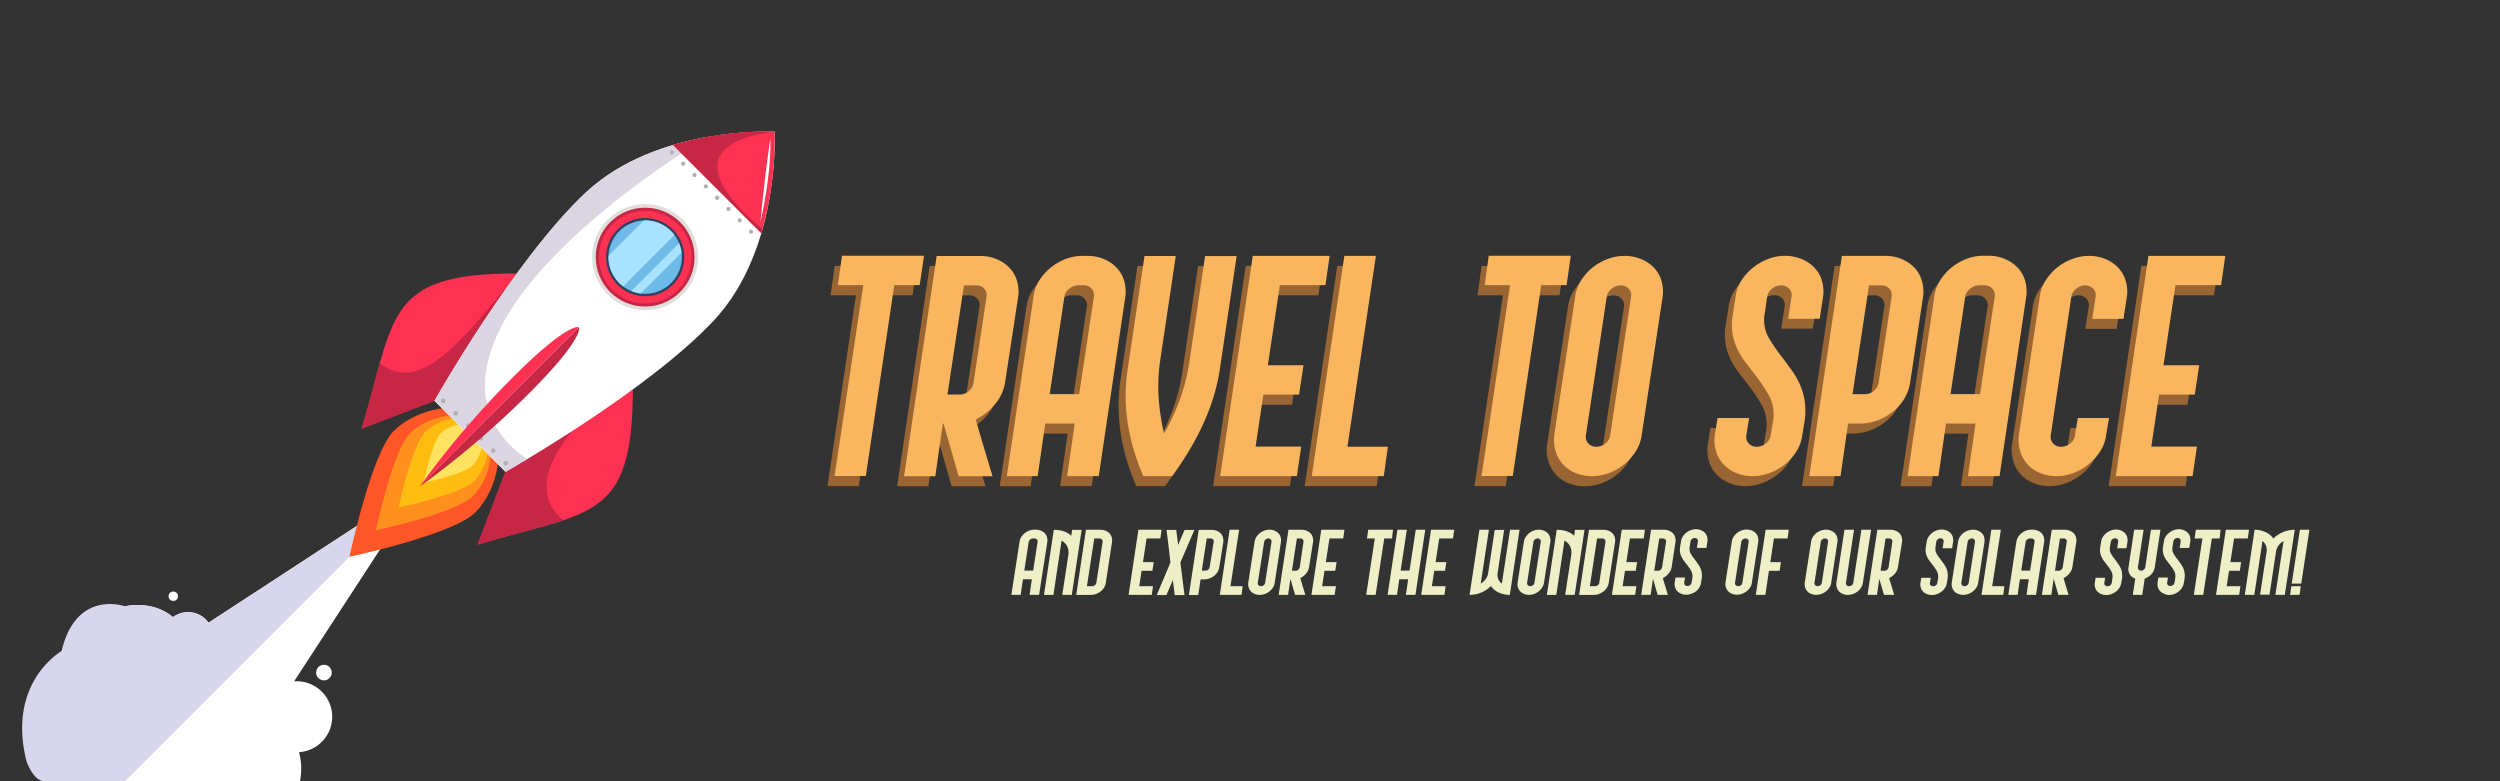 <svg xmlns="http://www.w3.org/2000/svg" viewBox="0 0 640 200"><rect x="0" y="0" width="640" height="200" fill="#333333" stroke="none"/><defs><style>.eb380c8b-9fb0-40b5-8aa2-415143a1e85f{fill:none;}.a559f523-64bc-460d-88cc-b1150ed55273{fill:#fff;}.f782a127-2fe7-486a-a5d0-44bac06efbc6{fill:#d7d6ed;}.b652775d-8547-43df-ad01-3b4f1f41cb1c{fill:#ff5628;}.fc09dc8f-55ff-45e8-a08e-df501a594581{fill:#ff901e;}.a2937f8c-b7c7-48e9-a2d6-ed738e79dd1e{fill:#ffbd11;}.bf8792a3-d0b6-47cd-971f-acd4584a0caa{fill:#ffe25f;}.e474fc7a-2b01-4bfe-8fc8-eed84805ca48{fill:#ff3153;}.a94a97dd-ceba-45cf-bea3-78032afbe6c9{fill:#c52745;}.be3cbe07-7358-4818-bca7-580853e36170{fill:#dcd5e2;}.ef415108-5d18-45c1-8eb6-068d68b97eb0{fill:#e1dedc;}.e27a8535-49fd-43d6-967e-a6662f696d07{fill:#2f4261;}.a907ecaa-81fc-4ab8-ae08-a5d7fdc28fc0{fill:#6ebbe9;}.a21e480a-47bf-4bb4-a3ca-db593145b2f0{fill:#a9e2ff;}.bb109acd-3fb7-4bb9-bdc8-988585f962aa{fill:#b5b0b6;}.abec9e81-9ce1-4aa0-95fb-ce0c0f4d1f77{fill:#963;}.bba1e6fb-b012-4678-9bf4-c89b35e23737{fill:#fab55f;}.bb105155-9f98-4480-a946-01919c4e58aa{fill:#eeefc6;}</style></defs><g id="a327b28d-c766-4c2d-9d7d-8b9f501443a4" data-name="Title"><rect class="eb380c8b-9fb0-40b5-8aa2-415143a1e85f" width="640" height="200"/><path class="a559f523-64bc-460d-88cc-b1150ed55273" d="M32,200H76.79a16.05,16.05,0,0,0-.24-7.44A9.09,9.09,0,0,0,76,174.4q-.34,0-.69,0l33.23-51-55.16,36A6.42,6.42,0,0,0,44.27,158C39,153.49,32,155.21,32,155.21"/><circle class="a559f523-64bc-460d-88cc-b1150ed55273" cx="44.36" cy="152.63" r="1.2"/><circle class="a559f523-64bc-460d-88cc-b1150ed55273" cx="82.93" cy="172.18" r="2"/><path class="f782a127-2fe7-486a-a5d0-44bac06efbc6" d="M32,200l76.54-76.54-55.16,36A6.42,6.42,0,0,0,44.27,158C39,153.49,32,155.21,32,155.21s-12.48-4.47-16.23,11.46c0,0-14.07,7.94-9,28.15,0,0,1.71,5.18,4.66,5.18Z"/><path class="b652775d-8547-43df-ad01-3b4f1f41cb1c" d="M121.68,131.18c-5.76,5.76-32.21,11.35-32.21,11.35s5.58-26.46,11.34-32.22,17.83-8.48,23.59-2.72S127.45,125.42,121.68,131.18Z"/><path class="fc09dc8f-55ff-45e8-a08e-df501a594581" d="M121.07,127c-4.44,4.44-24.83,8.75-24.83,8.75s4.3-20.39,8.74-24.83,13.74-6.54,18.18-2.1S125.51,122.57,121.07,127Z"/><path class="a2937f8c-b7c7-48e9-a2d6-ed738e79dd1e" d="M121.4,123.12c-3.46,3.46-19.34,6.81-19.34,6.81s3.35-15.88,6.81-19.34S119.57,105.5,123,109,124.86,119.66,121.4,123.12Z"/><path class="bf8792a3-d0b6-47cd-971f-acd4584a0caa" d="M121.05,119.13c-2.26,2.27-12.64,4.46-12.64,4.46s2.19-10.38,4.45-12.64,7-3.33,9.25-1.07S123.31,116.87,121.05,119.13Z"/><path class="e474fc7a-2b01-4bfe-8fc8-eed84805ca48" d="M132.31,70c-33.83,0-31.07,10.88-39.73,39.73l18.65-7.14Z"/><path class="e474fc7a-2b01-4bfe-8fc8-eed84805ca48" d="M162,99.68c0,33.83-10.89,31.08-39.74,39.73l7.14-18.65Z"/><path class="a94a97dd-ceba-45cf-bea3-78032afbe6c9" d="M122.25,139.41c9-2.71,16.31-4.3,22-6.25-4.4-3.53-8.38-10.88,3.62-24.38l-18.52,12Z"/><path class="a94a97dd-ceba-45cf-bea3-78032afbe6c9" d="M92.58,109.74l18.65-7.14L132,70.52C118.46,87.17,107.56,101.19,97.21,93,95.88,97.75,94.52,103.3,92.58,109.74Z"/><path class="a559f523-64bc-460d-88cc-b1150ed55273" d="M182.78,82c17.06-18.26,15.53-48.29,15.53-48.29s-30-1.52-48.29,15.54-38.79,53.37-38.79,53.37l18.18,18.17S165.72,100.25,182.78,82Z"/><path class="be3cbe07-7358-4818-bca7-580853e36170" d="M180.87,35.09c-9.76,1.76-21.76,5.65-30.85,14.14-18.26,17.06-38.79,53.37-38.79,53.37l18.18,18.17s2.1-1.19,5.52-3.24C113.55,103,121.62,72.61,180.87,35.09Z"/><path class="e474fc7a-2b01-4bfe-8fc8-eed84805ca48" d="M194.89,59.7a86.65,86.65,0,0,0,3.42-26,87,87,0,0,0-26,3.42Z"/><path class="a94a97dd-ceba-45cf-bea3-78032afbe6c9" d="M172.3,37.11,194.89,59.7c.11-.36.21-.72.31-1.07-9.57-7.94-21.73-21.63,3.11-24.94A87,87,0,0,0,172.3,37.11Z"/><circle class="ef415108-5d18-45c1-8eb6-068d68b97eb0" cx="165.16" cy="65.82" r="13.58" transform="translate(1.84 136.07) rotate(-45)"/><circle class="a94a97dd-ceba-45cf-bea3-78032afbe6c9" cx="165.16" cy="65.82" r="12.65"/><circle class="e474fc7a-2b01-4bfe-8fc8-eed84805ca48" cx="165.16" cy="65.82" r="11.86" transform="translate(1.84 136.07) rotate(-45)"/><circle class="e27a8535-49fd-43d6-967e-a6662f696d07" cx="165.16" cy="65.82" r="10.02" transform="translate(1.84 136.07) rotate(-45)"/><circle class="a907ecaa-81fc-4ab8-ae08-a5d7fdc28fc0" cx="165.16" cy="65.82" r="9.39" transform="translate(1.84 136.07) rotate(-45)"/><path class="a21e480a-47bf-4bb4-a3ca-db593145b2f0" d="M155.77,65.82a9.38,9.38,0,0,0,3.76,7.5l13.13-13.14a9.36,9.36,0,0,0-7.5-3.76l-.34,0-9,9C155.78,65.59,155.77,65.7,155.77,65.82Z"/><path class="a21e480a-47bf-4bb4-a3ca-db593145b2f0" d="M173.85,62.25,161.6,74.51a9.63,9.63,0,0,0,2.4.62l10.48-10.48A9.64,9.64,0,0,0,173.85,62.25Z"/><circle class="bb109acd-3fb7-4bb9-bdc8-988585f962aa" cx="172" cy="39.02" r="0.54"/><path class="bb109acd-3fb7-4bb9-bdc8-988585f962aa" d="M175.27,42.3a.54.54,0,0,1-.76,0,.55.55,0,0,1,0-.77.54.54,0,0,1,.76,0A.55.55,0,0,1,175.27,42.3Z"/><circle class="bb109acd-3fb7-4bb9-bdc8-988585f962aa" cx="177.79" cy="44.81" r="0.54"/><path class="bb109acd-3fb7-4bb9-bdc8-988585f962aa" d="M181.07,48.09a.54.54,0,1,1,0-.76A.54.54,0,0,1,181.07,48.09Z"/><path class="bb109acd-3fb7-4bb9-bdc8-988585f962aa" d="M184,51a.54.54,0,1,1-.76-.76.52.52,0,0,1,.76,0A.54.54,0,0,1,184,51Z"/><circle class="bb109acd-3fb7-4bb9-bdc8-988585f962aa" cx="186.48" cy="53.5" r="0.54"/><path class="bb109acd-3fb7-4bb9-bdc8-988585f962aa" d="M189.76,56.78a.54.54,0,1,1,0-.76A.54.54,0,0,1,189.76,56.78Z"/><circle class="bb109acd-3fb7-4bb9-bdc8-988585f962aa" cx="192.27" cy="59.3" r="0.54"/><path class="bb109acd-3fb7-4bb9-bdc8-988585f962aa" d="M113.88,103a.59.59,0,0,1-.84-.84.58.58,0,0,1,.84,0A.6.6,0,0,1,113.88,103Z"/><path class="bb109acd-3fb7-4bb9-bdc8-988585f962aa" d="M117.08,106.21a.6.6,0,0,1-.84,0,.61.61,0,0,1,0-.85.6.6,0,0,1,.84,0A.61.61,0,0,1,117.08,106.21Z"/><path class="bb109acd-3fb7-4bb9-bdc8-988585f962aa" d="M120.28,109.4a.58.58,0,0,1-.84,0,.59.59,0,1,1,.84,0Z"/><path class="bb109acd-3fb7-4bb9-bdc8-988585f962aa" d="M123.48,112.6a.58.58,0,0,1-.84,0,.59.59,0,1,1,.84,0Z"/><path class="bb109acd-3fb7-4bb9-bdc8-988585f962aa" d="M126.68,115.8a.59.59,0,1,1,0-.84A.6.6,0,0,1,126.68,115.8Z"/><path class="bb109acd-3fb7-4bb9-bdc8-988585f962aa" d="M129.88,119a.6.6,0,0,1-.84,0,.58.58,0,0,1,0-.84.59.59,0,0,1,.84.84Z"/><path class="e474fc7a-2b01-4bfe-8fc8-eed84805ca48" d="M148.22,83.78l-40.8,40.8a232,232,0,0,1,23.87-28C145.66,82.22,148.22,83.78,148.22,83.78Z"/><path class="a94a97dd-ceba-45cf-bea3-78032afbe6c9" d="M148.22,83.78l-40.8,40.8a231.79,231.79,0,0,0,28-23.86C149.79,86.35,148.22,83.78,148.22,83.78Z"/><path class="a559f523-64bc-460d-88cc-b1150ed55273" d="M197.21,35.4s.52,7.77-2.54,21.5C194.67,56.9,195.4,47.78,197.21,35.4Z"/><path class="abec9e81-9ce1-4aa0-95fb-ce0c0f4d1f77" d="M233.63,75.59h-6.5l-7.29,48.86h-8l7.29-48.86h-6.5l1.06-7.52h21Z"/><path class="abec9e81-9ce1-4aa0-95fb-ce0c0f4d1f77" d="M255.5,100.47a11.41,11.41,0,0,1-2.51,5.46,14.32,14.32,0,0,1-5,4c.64,2.31,1.35,4.74,2.11,7.27s1.49,5,2.19,7.28h-8.69L239.78,111h-.18l-1.93,13.48h-8L238,68.07h11.15a10.66,10.66,0,0,1,4.22.82,9.62,9.62,0,0,1,3.25,2.24,8.29,8.29,0,0,1,1.89,3.3,9.74,9.74,0,0,1,.3,4Zm-4.75-22a2.39,2.39,0,0,0-.57-2,2.57,2.57,0,0,0-2.06-.87H245l-4.22,27.94h3.16a3.36,3.36,0,0,0,2.33-.91,3.51,3.51,0,0,0,1.19-2.15Z"/><path class="abec9e81-9ce1-4aa0-95fb-ce0c0f4d1f77" d="M279.47,124.45h-8.08L273.32,111h-7.55l-1.93,13.48h-7.91l6.85-46a9.94,9.94,0,0,1,1.45-4,13.47,13.47,0,0,1,2.9-3.3A14.16,14.16,0,0,1,271,68.89a11.92,11.92,0,0,1,4.39-.82h1.32a10.57,10.57,0,0,1,4.21.82,9.62,9.62,0,0,1,3.25,2.24,8.17,8.17,0,0,1,1.89,3.3,9.91,9.91,0,0,1,.31,4Zm-1.23-46a2.32,2.32,0,0,0-.62-2,2.6,2.6,0,0,0-2-.87h-1.31a3.69,3.69,0,0,0-2.33.87,3.14,3.14,0,0,0-1.27,2l-3.78,25h7.55Z"/><path class="abec9e81-9ce1-4aa0-95fb-ce0c0f4d1f77" d="M310.47,97.08q-2,13.4-12.21,27.37h-7.38q-6.06-14.06-4-27.37l4.31-29h8l-3.87,26.29a45.84,45.84,0,0,0-.48,9.83,60.26,60.26,0,0,0,1.36,9.34,57.9,57.9,0,0,0,4.26-9.3,49.91,49.91,0,0,0,2.24-9.13l4-27h8.08Z"/><path class="abec9e81-9ce1-4aa0-95fb-ce0c0f4d1f77" d="M330.22,124.45H310.55l8.35-56.38h19.67l-1.06,7.52H325.83l-3.07,20.5h9.13l-1.14,7.52h-9.13l-2,13.31h11.68Z"/><path class="abec9e81-9ce1-4aa0-95fb-ce0c0f4d1f77" d="M352.44,124.45H334l8.34-56.38h8.08l-7.29,48.85h10.36Z"/><path class="abec9e81-9ce1-4aa0-95fb-ce0c0f4d1f77" d="M399.25,75.59h-6.5l-7.29,48.86h-8l7.29-48.86h-6.5l1.05-7.52h21Z"/><path class="abec9e81-9ce1-4aa0-95fb-ce0c0f4d1f77" d="M418.48,113.86A10.25,10.25,0,0,1,417,118a13.61,13.61,0,0,1-2.94,3.39,14.28,14.28,0,0,1-3.91,2.27,12.35,12.35,0,0,1-4.44.83,11,11,0,0,1-4.26-.83,8.84,8.84,0,0,1-3.25-2.27,9,9,0,0,1-1.84-3.39,10.18,10.18,0,0,1-.31-4.1l5.36-35.38a9.94,9.94,0,0,1,1.45-4,13.47,13.47,0,0,1,2.9-3.3,14.09,14.09,0,0,1,3.86-2.24,12.26,12.26,0,0,1,4.44-.82,10.88,10.88,0,0,1,4.25.82,9.54,9.54,0,0,1,3.3,2.24,8.29,8.29,0,0,1,1.89,3.3,9.74,9.74,0,0,1,.3,4Zm-2.73-35.37a2.34,2.34,0,0,0-.61-2,2.72,2.72,0,0,0-2.11-.87,3.5,3.5,0,0,0-2.28.87,3.26,3.26,0,0,0-1.23,2l-5.36,35.45a2.49,2.49,0,0,0,.62,2.16,2.66,2.66,0,0,0,2,.82,3.77,3.77,0,0,0,2.37-.82,3.23,3.23,0,0,0,1.23-2.16Z"/><path class="abec9e81-9ce1-4aa0-95fb-ce0c0f4d1f77" d="M450,82.62a9.15,9.15,0,0,0,.92,6.28,44.05,44.05,0,0,0,3.65,5.29l2.37,3.27a19.4,19.4,0,0,1,2.06,3.59,16.79,16.79,0,0,1,1.19,4.18,18.16,18.16,0,0,1,0,5l-.62,3.72a10.06,10.06,0,0,1-1.45,4.09,12.76,12.76,0,0,1-2.94,3.35,14.38,14.38,0,0,1-3.91,2.23,12.26,12.26,0,0,1-4.43.83,10.66,10.66,0,0,1-4.22-.83,9.55,9.55,0,0,1-3.25-2.23,8.26,8.26,0,0,1-1.88-3.35,9.79,9.79,0,0,1-.31-4.09l.7-4.38H446l-.7,4.43a2.42,2.42,0,0,0,.61,2.09,2.65,2.65,0,0,0,2,.83,3.73,3.73,0,0,0,2.37-.82,3.1,3.1,0,0,0,1.23-2.07l.62-3.73a10.12,10.12,0,0,0-1.1-6.58,42,42,0,0,0-3.82-5.59c-.76-1-1.52-2-2.28-3a19.2,19.2,0,0,1-2-3.31A14.46,14.46,0,0,1,441.75,88a14.18,14.18,0,0,1,0-4.51l.79-5A9.82,9.82,0,0,1,444,74.44a13.12,13.12,0,0,1,2.95-3.31,14.72,14.72,0,0,1,3.86-2.23,11.77,11.77,0,0,1,4.39-.83,11,11,0,0,1,4.26.82,9.41,9.41,0,0,1,3.29,2.24,8.17,8.17,0,0,1,1.89,3.3,9.91,9.91,0,0,1,.31,4l-.88,5.71H456l.88-5.71a2.35,2.35,0,0,0-.61-2,2.72,2.72,0,0,0-2.11-.87,3.55,3.55,0,0,0-2.29.87,3.24,3.24,0,0,0-1.23,2Z"/><path class="abec9e81-9ce1-4aa0-95fb-ce0c0f4d1f77" d="M487.15,100.47a11.57,11.57,0,0,1-1.5,4.14,12.33,12.33,0,0,1-2.9,3.3,14.77,14.77,0,0,1-3.9,2.24,12.34,12.34,0,0,1-4.44.82h-3.16l-1.93,13.48h-8l8.34-56.38h11.15a10.66,10.66,0,0,1,4.22.82,9.62,9.62,0,0,1,3.25,2.24,8.29,8.29,0,0,1,1.89,3.3,9.74,9.74,0,0,1,.3,4Zm-4.75-22a2.39,2.39,0,0,0-.57-2,2.57,2.57,0,0,0-2.06-.87h-3.16l-4.22,27.86h3.16a3.46,3.46,0,0,0,2.33-.87,3.36,3.36,0,0,0,1.19-2.11Z"/><path class="abec9e81-9ce1-4aa0-95fb-ce0c0f4d1f77" d="M510.07,124.45H502L503.92,111h-7.55l-1.94,13.48h-7.9l6.85-46a9.94,9.94,0,0,1,1.45-4,13.47,13.47,0,0,1,2.9-3.3,14.16,14.16,0,0,1,3.82-2.24,11.92,11.92,0,0,1,4.39-.82h1.32a10.61,10.61,0,0,1,4.21.82,9.62,9.62,0,0,1,3.25,2.24,8.17,8.17,0,0,1,1.89,3.3,9.91,9.91,0,0,1,.31,4Zm-1.23-46a2.35,2.35,0,0,0-.62-2,2.61,2.61,0,0,0-2-.87h-1.31a3.67,3.67,0,0,0-2.33.87,3.2,3.2,0,0,0-1.28,2l-3.77,25h7.55Z"/><path class="abec9e81-9ce1-4aa0-95fb-ce0c0f4d1f77" d="M537.38,113.86a10.25,10.25,0,0,1-1.45,4.1,13.64,13.64,0,0,1-2.95,3.39,14.16,14.16,0,0,1-3.86,2.27,11.93,11.93,0,0,1-4.39.83,11,11,0,0,1-4.26-.83,8.76,8.76,0,0,1-3.25-2.27,8.87,8.87,0,0,1-1.84-3.39,10,10,0,0,1-.31-4.1l5.36-35.38a9.79,9.79,0,0,1,1.45-4,13.43,13.43,0,0,1,2.89-3.3,14.14,14.14,0,0,1,3.87-2.24,12.25,12.25,0,0,1,4.43-.82,10.66,10.66,0,0,1,4.22.82,9.72,9.72,0,0,1,3.25,2.24,8.27,8.27,0,0,1,1.88,3.3,9.58,9.58,0,0,1,.31,4l-.88,5.71h-8l.88-5.71a2.35,2.35,0,0,0-.61-2,2.72,2.72,0,0,0-2.11-.87,3.5,3.5,0,0,0-2.28.87,3.18,3.18,0,0,0-1.23,2l-5.36,35.45a2.52,2.52,0,0,0,.61,2.16,2.68,2.68,0,0,0,2,.82,3.68,3.68,0,0,0,2.37-.83,3.16,3.16,0,0,0,1.23-2.18l.71-4.34h8Z"/><path class="abec9e81-9ce1-4aa0-95fb-ce0c0f4d1f77" d="M559.5,124.45H539.83l8.35-56.38h19.67l-1.06,7.52H555.11L552,96.09h9.13L560,103.61H550.9l-2,13.31h11.68Z"/><path class="bba1e6fb-b012-4678-9bf4-c89b35e23737" d="M235.44,73h-6.5l-7.29,48.85h-8L221,73h-6.5l1.05-7.53h21Z"/><path class="bba1e6fb-b012-4678-9bf4-c89b35e23737" d="M257.3,97.92a11.22,11.22,0,0,1-2.5,5.45,14.21,14.21,0,0,1-5,4c.64,2.32,1.35,4.74,2.11,7.28s1.49,5,2.19,7.27h-8.69l-3.86-13.47h-.18l-1.93,13.47h-8l8.34-56.38H251a10.66,10.66,0,0,1,4.22.83,9.69,9.69,0,0,1,3.25,2.23,8.45,8.45,0,0,1,1.89,3.31,9.91,9.91,0,0,1,.3,4.05Zm-4.74-22a2.41,2.41,0,0,0-.57-2,2.59,2.59,0,0,0-2.06-.86h-3.16L242.55,101h3.16a3.4,3.4,0,0,0,2.33-.91,3.53,3.53,0,0,0,1.19-2.15Z"/><path class="bba1e6fb-b012-4678-9bf4-c89b35e23737" d="M281.28,121.89H273.2l1.93-13.47h-7.55l-1.93,13.47h-7.91l6.85-46A9.94,9.94,0,0,1,266,71.88a13.52,13.52,0,0,1,2.9-3.31,14.13,14.13,0,0,1,3.82-2.23,11.93,11.93,0,0,1,4.39-.83h1.32a10.61,10.61,0,0,1,4.21.83,9.59,9.59,0,0,1,3.25,2.23,8.21,8.21,0,0,1,1.89,3.31,9.91,9.91,0,0,1,.31,4.05Zm-1.23-46a2.37,2.37,0,0,0-.62-2,2.62,2.62,0,0,0-2-.86H276.1a3.74,3.74,0,0,0-2.33.86,3.16,3.16,0,0,0-1.27,2l-3.78,25h7.55Z"/><path class="bba1e6fb-b012-4678-9bf4-c89b35e23737" d="M312.28,94.53q-2,13.39-12.21,27.36h-7.38q-6.06-14.06-4-27.36l4.31-29h8L297.08,91.8a46,46,0,0,0-.48,9.84A59.25,59.25,0,0,0,298,111a57.9,57.9,0,0,0,4.26-9.3,50.85,50.85,0,0,0,2.24-9.14l4-27h8.08Z"/><path class="bba1e6fb-b012-4678-9bf4-c89b35e23737" d="M332,121.89H312.36l8.35-56.38h19.67L339.32,73H327.64l-3.07,20.5h9.13l-1.14,7.52h-9.13l-2,13.31h11.68Z"/><path class="bba1e6fb-b012-4678-9bf4-c89b35e23737" d="M354.25,121.89H335.81l8.34-56.38h8.08l-7.29,48.86H355.3Z"/><path class="bba1e6fb-b012-4678-9bf4-c89b35e23737" d="M401.05,73h-6.49l-7.29,48.85h-8L386.57,73h-6.5l1.05-7.53h21Z"/><path class="bba1e6fb-b012-4678-9bf4-c89b35e23737" d="M420.29,111.31a10.21,10.21,0,0,1-1.45,4.09,13.3,13.3,0,0,1-2.95,3.39,14.11,14.11,0,0,1-3.9,2.28,12.34,12.34,0,0,1-4.44.82,11,11,0,0,1-4.26-.82,8.87,8.87,0,0,1-3.25-2.28,8.73,8.73,0,0,1-1.84-3.39,10.13,10.13,0,0,1-.31-4.09l5.36-35.38a9.79,9.79,0,0,1,1.45-4.05,13.31,13.31,0,0,1,2.9-3.31,13.91,13.91,0,0,1,3.86-2.23,12.26,12.26,0,0,1,4.43-.83,10.9,10.9,0,0,1,4.26.83,9.52,9.52,0,0,1,3.3,2.23,8.31,8.31,0,0,1,1.88,3.31,9.58,9.58,0,0,1,.31,4.05Zm-2.73-35.38a2.32,2.32,0,0,0-.61-2,2.72,2.72,0,0,0-2.11-.87,3.5,3.5,0,0,0-2.28.87,3.16,3.16,0,0,0-1.23,2L406,111.39a2.46,2.46,0,0,0,.62,2.15,2.67,2.67,0,0,0,2,.83,3.78,3.78,0,0,0,2.37-.83,3.19,3.19,0,0,0,1.23-2.15Z"/><path class="bba1e6fb-b012-4678-9bf4-c89b35e23737" d="M451.81,80.06a9.18,9.18,0,0,0,.92,6.29,43.69,43.69,0,0,0,3.65,5.29l2.37,3.26a19.48,19.48,0,0,1,2.06,3.6,16.84,16.84,0,0,1,1.19,4.17,18.17,18.17,0,0,1,0,5l-.62,3.72a10,10,0,0,1-1.45,4.09,12.6,12.6,0,0,1-2.94,3.35,14.68,14.68,0,0,1-3.91,2.24,12.25,12.25,0,0,1-4.43.82,10.66,10.66,0,0,1-4.22-.82,9.62,9.62,0,0,1-3.25-2.24,8.2,8.2,0,0,1-1.88-3.35,9.78,9.78,0,0,1-.31-4.09l.7-4.38h8.08l-.7,4.43a2.4,2.4,0,0,0,.61,2.09,2.66,2.66,0,0,0,2,.84,3.74,3.74,0,0,0,2.37-.83,3.09,3.09,0,0,0,1.23-2.07l.62-3.73a10.13,10.13,0,0,0-1.1-6.58A43.64,43.64,0,0,0,449,95.57c-.76-1-1.52-2-2.28-3a19,19,0,0,1-2-3.31,15.1,15.1,0,0,1-1.19-3.81,14.85,14.85,0,0,1,0-4.52l.79-5a9.93,9.93,0,0,1,1.45-4.06,12.93,12.93,0,0,1,2.95-3.31,14.59,14.59,0,0,1,3.86-2.24,12,12,0,0,1,4.39-.83,11,11,0,0,1,4.26.83,9.48,9.48,0,0,1,3.29,2.23,8.21,8.21,0,0,1,1.89,3.31,9.91,9.91,0,0,1,.31,4.05l-.88,5.7h-8.08l.88-5.7a2.34,2.34,0,0,0-.62-2,2.72,2.72,0,0,0-2.1-.86,3.59,3.59,0,0,0-2.29.86,3.26,3.26,0,0,0-1.23,2Z"/><path class="bba1e6fb-b012-4678-9bf4-c89b35e23737" d="M489,97.92a11.32,11.32,0,0,1-1.49,4.13,12.37,12.37,0,0,1-2.9,3.31,14.47,14.47,0,0,1-3.9,2.23,12.35,12.35,0,0,1-4.44.83h-3.16l-1.93,13.47h-8l8.34-56.38h11.15a10.66,10.66,0,0,1,4.22.83,9.69,9.69,0,0,1,3.25,2.23A8.31,8.31,0,0,1,492,71.88a9.74,9.74,0,0,1,.31,4.05Zm-4.74-22a2.41,2.41,0,0,0-.57-2,2.59,2.59,0,0,0-2.06-.86h-3.16l-4.22,27.85h3.16a3.5,3.5,0,0,0,2.33-.86,3.36,3.36,0,0,0,1.19-2.11Z"/><path class="bba1e6fb-b012-4678-9bf4-c89b35e23737" d="M511.88,121.89H503.8l1.93-13.47h-7.55l-1.94,13.47h-7.9l6.85-46a9.94,9.94,0,0,1,1.45-4.05,13.52,13.52,0,0,1,2.9-3.31,14.13,14.13,0,0,1,3.82-2.23,11.93,11.93,0,0,1,4.39-.83h1.32a10.61,10.61,0,0,1,4.21.83,9.59,9.59,0,0,1,3.25,2.23,8.21,8.21,0,0,1,1.89,3.31,9.91,9.91,0,0,1,.31,4.05Zm-1.23-46a2.37,2.37,0,0,0-.62-2,2.64,2.64,0,0,0-2-.86h-1.32a3.71,3.71,0,0,0-2.32.86,3.18,3.18,0,0,0-1.28,2l-3.77,25h7.55Z"/><path class="bba1e6fb-b012-4678-9bf4-c89b35e23737" d="M539.18,111.31a10,10,0,0,1-1.44,4.09,13.3,13.3,0,0,1-3,3.39,14.19,14.19,0,0,1-3.86,2.28,11.92,11.92,0,0,1-4.39.82,11,11,0,0,1-4.26-.82,8.55,8.55,0,0,1-5.09-5.67,10,10,0,0,1-.31-4.09l5.36-35.38a9.78,9.78,0,0,1,1.44-4.05,13.73,13.73,0,0,1,2.9-3.31,14,14,0,0,1,3.87-2.23,12.26,12.26,0,0,1,4.43-.83,10.66,10.66,0,0,1,4.22.83,9.69,9.69,0,0,1,3.25,2.23,8.31,8.31,0,0,1,1.88,3.31,9.74,9.74,0,0,1,.31,4.05l-.88,5.7h-8l.88-5.7a2.37,2.37,0,0,0-.61-2,2.74,2.74,0,0,0-2.11-.86,3.5,3.5,0,0,0-2.28.87,3.16,3.16,0,0,0-1.23,2L525,111.39a2.49,2.49,0,0,0,.61,2.15,2.68,2.68,0,0,0,2,.83,3.69,3.69,0,0,0,2.37-.84,3.17,3.17,0,0,0,1.23-2.17l.71-4.35h8Z"/><path class="bba1e6fb-b012-4678-9bf4-c89b35e23737" d="M561.31,121.89H541.64L550,65.51h19.67L568.6,73H556.92l-3.07,20.5H563l-1.14,7.52h-9.13l-2,13.31h11.68Z"/><path class="bb105155-9f98-4480-a946-01919c4e58aa" d="M266,152.29h-2.43l.58-4h-2.28l-.58,4h-2.38L261,138.7a2.87,2.87,0,0,1,.44-1.2,4.28,4.28,0,0,1,.87-1,4.49,4.49,0,0,1,1.15-.65,3.57,3.57,0,0,1,1.33-.25h.4a3.16,3.16,0,0,1,1.27.25,3.05,3.05,0,0,1,1,.65,2.61,2.61,0,0,1,.57,1,3,3,0,0,1,.09,1.2Zm-.37-13.59a.67.67,0,0,0-.18-.6.81.81,0,0,0-.61-.25h-.4a1.11,1.11,0,0,0-.7.25,1,1,0,0,0-.39.6l-1.13,7.38h2.27Z"/><path class="bb105155-9f98-4480-a946-01919c4e58aa" d="M274.38,152.29h-2.44L273.51,142a3.82,3.82,0,0,0-.29-2.11,3.33,3.33,0,0,0-1.46-1.49l-2.09,13.91h-2.41l2.51-16.67a7.71,7.71,0,0,1,2.55.37,5.47,5.47,0,0,1,1.93,1.15l.21-1.52h2.44Z"/><path class="bb105155-9f98-4480-a946-01919c4e58aa" d="M283.09,149.18a3,3,0,0,1-.43,1.21,3.68,3.68,0,0,1-.89,1,4.26,4.26,0,0,1-1.18.66,3.62,3.62,0,0,1-1.34.25h-3.73L278,135.62h3.74a3.18,3.18,0,0,1,1.28.25,2.94,2.94,0,0,1,1,.65,2.46,2.46,0,0,1,.56,1,2.83,2.83,0,0,1,.1,1.2Zm-.82-10.48a.65.65,0,0,0-.2-.6.83.83,0,0,0-.62-.25h-1.32l-1.88,12.21h1.32a1.16,1.16,0,0,0,.7-.24.93.93,0,0,0,.39-.61Z"/><path class="bb105155-9f98-4480-a946-01919c4e58aa" d="M294.85,152.29h-5.93l2.51-16.67h5.93l-.31,2.23h-3.53l-.92,6.06h2.75l-.34,2.22h-2.76l-.61,3.93h3.53Z"/><path class="bb105155-9f98-4480-a946-01919c4e58aa" d="M302.18,144c.18,1.36.35,2.75.52,4.18s.35,2.82.54,4.16h-2.51l-.48-3.84-1.64,3.84h-2.49l3.52-8.34c-.16-1.35-.32-2.74-.49-4.17s-.34-2.82-.51-4.16h2.48l.48,3.84,1.64-3.84h2.52Z"/><path class="bb105155-9f98-4480-a946-01919c4e58aa" d="M312.14,145.2a3.27,3.27,0,0,1-.45,1.22,3.7,3.7,0,0,1-.87,1,4.41,4.41,0,0,1-1.18.66,3.87,3.87,0,0,1-1.34.24h-.95l-.59,4h-2.4l2.51-16.67h3.36a3.1,3.1,0,0,1,1.27.25,2.85,2.85,0,0,1,1,.65,2.37,2.37,0,0,1,.57,1,2.83,2.83,0,0,1,.1,1.2Zm-1.43-6.5a.69.69,0,0,0-.17-.6.79.79,0,0,0-.62-.25h-1l-1.27,8.23h.95a1,1,0,0,0,.71-.26.94.94,0,0,0,.35-.62Z"/><path class="bb105155-9f98-4480-a946-01919c4e58aa" d="M317.83,152.29h-5.56l2.52-16.67h2.43L315,150.06h3.12Z"/><path class="bb105155-9f98-4480-a946-01919c4e58aa" d="M326.33,149.16a2.89,2.89,0,0,1-.43,1.21,4.14,4.14,0,0,1-2.07,1.67,3.62,3.62,0,0,1-1.34.25,3.21,3.21,0,0,1-1.28-.25,2.55,2.55,0,0,1-1-.67,2.59,2.59,0,0,1-.56-1,3,3,0,0,1-.09-1.21l1.62-10.46a3,3,0,0,1,.43-1.2,4.1,4.1,0,0,1,.88-1,4.24,4.24,0,0,1,1.16-.65,3.66,3.66,0,0,1,1.34-.25,3.18,3.18,0,0,1,1.28.25,2.94,2.94,0,0,1,1,.65,2.61,2.61,0,0,1,.57,1,3,3,0,0,1,.09,1.2Zm-.82-10.46a.67.67,0,0,0-.18-.6.83.83,0,0,0-.64-.25,1.09,1.09,0,0,0-.69.25,1,1,0,0,0-.37.6L322,149.18a.71.71,0,0,0,.18.64.82.82,0,0,0,.61.24,1.16,1.16,0,0,0,.72-.24,1,1,0,0,0,.37-.64Z"/><path class="bb105155-9f98-4480-a946-01919c4e58aa" d="M335.12,145.2a3.26,3.26,0,0,1-.75,1.61,4.3,4.3,0,0,1-1.5,1.18c.2.68.41,1.4.64,2.15l.66,2.15h-2.62l-1.17-4h-.05l-.58,4h-2.41l2.51-16.67h3.37a3.13,3.13,0,0,1,1.27.25,3,3,0,0,1,1,.65,2.61,2.61,0,0,1,.57,1,3,3,0,0,1,.09,1.2Zm-1.43-6.5a.69.69,0,0,0-.17-.6.79.79,0,0,0-.62-.25H332l-1.27,8.26h.95a1,1,0,0,0,.7-.27,1.07,1.07,0,0,0,.36-.64Z"/><path class="bb105155-9f98-4480-a946-01919c4e58aa" d="M341.66,152.29h-5.93l2.52-16.67h5.93l-.32,2.23h-3.52l-.93,6.06h2.76l-.35,2.22h-2.75l-.61,3.93H342Z"/><path class="bb105155-9f98-4480-a946-01919c4e58aa" d="M356.36,137.85h-2l-2.2,14.44h-2.41l2.2-14.44h-2l.32-2.23h6.33Z"/><path class="bb105155-9f98-4480-a946-01919c4e58aa" d="M362.35,152.29h-2.44l.58-4h-2.28l-.58,4h-2.41l2.52-16.67h2.41l-1.59,10.46h2.28l1.59-10.46h2.43Z"/><path class="bb105155-9f98-4480-a946-01919c4e58aa" d="M369.76,152.29h-5.93l2.51-16.67h5.94l-.32,2.23h-3.52l-.93,6.06h2.75l-.34,2.22h-2.75l-.61,3.93h3.52Z"/><path class="bb105155-9f98-4480-a946-01919c4e58aa" d="M386.52,152.29a6.55,6.55,0,0,1-2.83-.6,4.61,4.61,0,0,1-2-1.67,7.69,7.69,0,0,1-2.48,1.67,7.56,7.56,0,0,1-3,.6l2.52-16.67h2.43l-2.09,13.78a3.93,3.93,0,0,0,1.29-1.17,3.79,3.79,0,0,0,.62-1.56l1.67-11h2.41l-1.67,11a2.79,2.79,0,0,0,.16,1.54,2.54,2.54,0,0,0,.93,1.19l2.09-13.78H389Z"/><path class="bb105155-9f98-4480-a946-01919c4e58aa" d="M395.26,149.16a2.91,2.91,0,0,1-.44,1.21,4,4,0,0,1-.88,1,4.19,4.19,0,0,1-1.18.67,3.66,3.66,0,0,1-1.34.25,3.18,3.18,0,0,1-1.28-.25,2.56,2.56,0,0,1-1.54-1.67,2.72,2.72,0,0,1-.09-1.21l1.61-10.46a3,3,0,0,1,.44-1.2,4.28,4.28,0,0,1,.87-1,4.45,4.45,0,0,1,1.17-.65,3.62,3.62,0,0,1,1.34-.25,3.21,3.21,0,0,1,1.28.25,2.8,2.8,0,0,1,1,.65,2.37,2.37,0,0,1,.57,1,2.83,2.83,0,0,1,.1,1.2Zm-.82-10.46a.7.7,0,0,0-.19-.6.82.82,0,0,0-.63-.25,1.07,1.07,0,0,0-.69.25.93.93,0,0,0-.37.6l-1.62,10.48a.74.74,0,0,0,.19.64.82.82,0,0,0,.61.24,1.15,1.15,0,0,0,.71-.24.92.92,0,0,0,.37-.64Z"/><path class="bb105155-9f98-4480-a946-01919c4e58aa" d="M403.12,152.29h-2.43L402.25,142a3.64,3.64,0,0,0-.29-2.11,3.28,3.28,0,0,0-1.46-1.49l-2.09,13.91H396l2.52-16.67a7.65,7.65,0,0,1,2.54.37,5.47,5.47,0,0,1,1.93,1.15l.21-1.52h2.44Z"/><path class="bb105155-9f98-4480-a946-01919c4e58aa" d="M411.84,149.18a3,3,0,0,1-.44,1.21,3.52,3.52,0,0,1-.89,1,4.13,4.13,0,0,1-1.18.66,3.57,3.57,0,0,1-1.33.25h-3.74l2.52-16.67h3.73a3.26,3.26,0,0,1,1.29.25,3,3,0,0,1,1,.65,2.61,2.61,0,0,1,.57,1,2.83,2.83,0,0,1,.09,1.2ZM411,138.7a.71.71,0,0,0-.2-.6.85.85,0,0,0-.63-.25h-1.32L407,150.06h1.32a1.19,1.19,0,0,0,.71-.24.92.92,0,0,0,.38-.61Z"/><path class="bb105155-9f98-4480-a946-01919c4e58aa" d="M418.59,152.29h-5.93l2.51-16.67h5.93l-.31,2.23h-3.53l-.92,6.06h2.75l-.34,2.22H416l-.61,3.93h3.53Z"/><path class="bb105155-9f98-4480-a946-01919c4e58aa" d="M427.94,145.2a3.28,3.28,0,0,1-.76,1.61,4.21,4.21,0,0,1-1.5,1.18c.2.68.41,1.4.64,2.15l.66,2.15h-2.62l-1.16-4h-.06l-.58,4h-2.41l2.52-16.67H426a3.13,3.13,0,0,1,1.27.25,2.85,2.85,0,0,1,1,.65,2.48,2.48,0,0,1,.57,1,3,3,0,0,1,.09,1.2Zm-1.43-6.5a.73.73,0,0,0-.18-.6.77.77,0,0,0-.62-.25h-.95l-1.27,8.26h.95a1,1,0,0,0,.7-.27,1.07,1.07,0,0,0,.36-.64Z"/><path class="bb105155-9f98-4480-a946-01919c4e58aa" d="M432.57,139.92a2.67,2.67,0,0,0,.28,1.86,12.39,12.39,0,0,0,1.1,1.56c.23.31.46.64.71,1a5.15,5.15,0,0,1,.62,1.06,4.83,4.83,0,0,1,.36,1.24,5.23,5.23,0,0,1,0,1.48l-.18,1.09a3,3,0,0,1-.44,1.21,3.52,3.52,0,0,1-.89,1A4.13,4.13,0,0,1,433,152a3.57,3.57,0,0,1-1.33.25,3.18,3.18,0,0,1-1.28-.25,2.78,2.78,0,0,1-1-.66,2.23,2.23,0,0,1-.57-1,2.86,2.86,0,0,1-.1-1.21l.22-1.29h2.43l-.21,1.31a.69.69,0,0,0,.19.62.8.8,0,0,0,.6.24,1.16,1.16,0,0,0,.72-.24.94.94,0,0,0,.37-.61l.19-1.1a3,3,0,0,0-.34-2,12.29,12.29,0,0,0-1.15-1.65l-.69-.9a5.31,5.31,0,0,1-.59-1,4.2,4.2,0,0,1-.36-1.12,4.29,4.29,0,0,1,0-1.34l.24-1.46a2.77,2.77,0,0,1,.44-1.2,3.58,3.58,0,0,1,.88-1,4.36,4.36,0,0,1,1.17-.66,3.48,3.48,0,0,1,1.32-.25,3.26,3.26,0,0,1,1.29.25,3,3,0,0,1,1,.65,2.61,2.61,0,0,1,.57,1,3,3,0,0,1,.09,1.2l-.26,1.69h-2.44l.27-1.69a.7.7,0,0,0-.19-.6.83.83,0,0,0-.64-.25,1.06,1.06,0,0,0-.68.25,1,1,0,0,0-.38.6Z"/><path class="bb105155-9f98-4480-a946-01919c4e58aa" d="M448.48,149.16a2.89,2.89,0,0,1-.43,1.21A4.14,4.14,0,0,1,446,152a3.61,3.61,0,0,1-1.33.25,3.26,3.26,0,0,1-1.29-.25,2.55,2.55,0,0,1-1-.67,2.73,2.73,0,0,1-.56-1,3,3,0,0,1-.09-1.21l1.62-10.46a3,3,0,0,1,.43-1.2,4.1,4.1,0,0,1,.88-1,4.24,4.24,0,0,1,1.16-.65,3.66,3.66,0,0,1,1.34-.25,3.26,3.26,0,0,1,1.29.25,3,3,0,0,1,1,.65,2.61,2.61,0,0,1,.57,1,3,3,0,0,1,.09,1.2Zm-.82-10.46a.67.67,0,0,0-.18-.6.83.83,0,0,0-.64-.25,1.11,1.11,0,0,0-.69.25,1,1,0,0,0-.37.6l-1.61,10.48a.71.71,0,0,0,.18.64.84.84,0,0,0,.61.24,1.16,1.16,0,0,0,.72-.24,1,1,0,0,0,.37-.64Z"/><path class="bb105155-9f98-4480-a946-01919c4e58aa" d="M457.62,137.85h-3.5l-.92,6.06h2.72l-.34,2.22h-2.73l-.92,6.16h-2.44L452,135.62h5.93Z"/><path class="bb105155-9f98-4480-a946-01919c4e58aa" d="M468.79,149.16a2.89,2.89,0,0,1-.43,1.21,4.14,4.14,0,0,1-2.07,1.67,3.62,3.62,0,0,1-1.34.25,3.25,3.25,0,0,1-1.28-.25,2.55,2.55,0,0,1-1-.67,2.59,2.59,0,0,1-.56-1,3,3,0,0,1-.09-1.21l1.62-10.46a3,3,0,0,1,.43-1.2,4.1,4.1,0,0,1,.88-1,4.24,4.24,0,0,1,1.16-.65,3.66,3.66,0,0,1,1.34-.25,3.18,3.18,0,0,1,1.28.25,2.94,2.94,0,0,1,1,.65,2.61,2.61,0,0,1,.57,1,3,3,0,0,1,.09,1.2ZM468,138.7a.67.67,0,0,0-.18-.6.83.83,0,0,0-.64-.25,1.11,1.11,0,0,0-.69.25,1,1,0,0,0-.37.6l-1.61,10.48a.71.71,0,0,0,.18.64.84.84,0,0,0,.61.24,1.16,1.16,0,0,0,.72-.24,1,1,0,0,0,.37-.64Z"/><path class="bb105155-9f98-4480-a946-01919c4e58aa" d="M476.9,149.18a3,3,0,0,1-.44,1.21,3.52,3.52,0,0,1-.89,1,4.13,4.13,0,0,1-1.18.66,3.57,3.57,0,0,1-1.33.25,3.1,3.1,0,0,1-1.27-.25,2.73,2.73,0,0,1-1-.66,2.23,2.23,0,0,1-.57-1,2.86,2.86,0,0,1-.1-1.21l2.07-13.56h2.44l-2.07,13.59a.67.67,0,0,0,.19.61.8.8,0,0,0,.6.24,1.13,1.13,0,0,0,.73-.24.93.93,0,0,0,.36-.61l2.07-13.59H479Z"/><path class="bb105155-9f98-4480-a946-01919c4e58aa" d="M485.87,145.2a3.26,3.26,0,0,1-.75,1.61,4.39,4.39,0,0,1-1.5,1.18c.2.68.41,1.4.64,2.15l.66,2.15H482.3l-1.17-4h-.05l-.58,4h-2.41l2.51-16.67H484a3.13,3.13,0,0,1,1.27.25,3,3,0,0,1,1,.65,2.61,2.61,0,0,1,.57,1,3,3,0,0,1,.09,1.2Zm-1.43-6.5a.69.69,0,0,0-.17-.6.79.79,0,0,0-.62-.25h-.95l-1.28,8.26h1a1,1,0,0,0,.7-.27,1.07,1.07,0,0,0,.36-.64Z"/><path class="bb105155-9f98-4480-a946-01919c4e58aa" d="M495.51,139.92a2.67,2.67,0,0,0,.28,1.86,12.39,12.39,0,0,0,1.1,1.56l.71,1a5.7,5.7,0,0,1,.63,1.06,5,5,0,0,1,.35,2.72l-.18,1.09a3,3,0,0,1-.44,1.21,3.52,3.52,0,0,1-.89,1,4.21,4.21,0,0,1-1.17.66,3.66,3.66,0,0,1-1.34.25,3.13,3.13,0,0,1-1.27-.25,2.73,2.73,0,0,1-1-.66,2.23,2.23,0,0,1-.57-1,2.71,2.71,0,0,1-.09-1.21l.21-1.29h2.43l-.21,1.31a.72.72,0,0,0,.19.62.82.82,0,0,0,.61.24,1.15,1.15,0,0,0,.71-.24.9.9,0,0,0,.37-.61l.19-1.1a3,3,0,0,0-.33-2,12.38,12.38,0,0,0-1.16-1.65l-.68-.9a5.35,5.35,0,0,1-.6-1,4.2,4.2,0,0,1-.36-1.12,4.29,4.29,0,0,1,0-1.34l.24-1.46a2.77,2.77,0,0,1,.44-1.2,3.75,3.75,0,0,1,.88-1,4.51,4.51,0,0,1,1.17-.66,3.48,3.48,0,0,1,1.32-.25,3.26,3.26,0,0,1,1.29.25,2.8,2.8,0,0,1,1,.65,2.37,2.37,0,0,1,.57,1,2.68,2.68,0,0,1,.09,1.2l-.26,1.69h-2.44l.27-1.69a.7.7,0,0,0-.19-.6.82.82,0,0,0-.63-.25,1.07,1.07,0,0,0-.69.25.93.93,0,0,0-.37.6Z"/><path class="bb105155-9f98-4480-a946-01919c4e58aa" d="M506.42,149.16a2.91,2.91,0,0,1-.44,1.21,3.82,3.82,0,0,1-.88,1,4.19,4.19,0,0,1-1.18.67,3.62,3.62,0,0,1-1.34.25,3.18,3.18,0,0,1-1.28-.25,2.48,2.48,0,0,1-1-.67,2.59,2.59,0,0,1-.56-1,3,3,0,0,1-.09-1.21l1.61-10.46a3,3,0,0,1,.44-1.2,4.28,4.28,0,0,1,.87-1,4.45,4.45,0,0,1,1.17-.65,3.62,3.62,0,0,1,1.34-.25,3.21,3.21,0,0,1,1.28.25,2.8,2.8,0,0,1,1,.65,2.37,2.37,0,0,1,.57,1,2.83,2.83,0,0,1,.1,1.2Zm-.82-10.46a.7.7,0,0,0-.19-.6.81.81,0,0,0-.63-.25,1.07,1.07,0,0,0-.69.25.93.93,0,0,0-.37.6l-1.61,10.48a.71.71,0,0,0,.18.64.82.82,0,0,0,.61.24,1.15,1.15,0,0,0,.71-.24.94.94,0,0,0,.38-.64Z"/><path class="bb105155-9f98-4480-a946-01919c4e58aa" d="M512.83,152.29h-5.56l2.51-16.67h2.44L510,150.06h3.13Z"/><path class="bb105155-9f98-4480-a946-01919c4e58aa" d="M521.22,152.29h-2.43l.58-4h-2.28l-.58,4h-2.38l2.06-13.59a3,3,0,0,1,.44-1.2,4.28,4.28,0,0,1,.87-1,4.49,4.49,0,0,1,1.15-.65,3.57,3.57,0,0,1,1.33-.25h.4a3.13,3.13,0,0,1,1.27.25,3,3,0,0,1,1,.65,2.61,2.61,0,0,1,.57,1,3,3,0,0,1,.09,1.2Zm-.37-13.59a.67.67,0,0,0-.18-.6.79.79,0,0,0-.61-.25h-.4a1.11,1.11,0,0,0-.7.25,1,1,0,0,0-.39.6l-1.13,7.38h2.27Z"/><path class="bb105155-9f98-4480-a946-01919c4e58aa" d="M530.52,145.2a3.28,3.28,0,0,1-.76,1.61,4.27,4.27,0,0,1-1.49,1.18c.19.68.4,1.4.63,2.15l.66,2.15h-2.62l-1.16-4h-.06l-.58,4h-2.41l2.52-16.67h3.36a3.13,3.13,0,0,1,1.27.25,2.85,2.85,0,0,1,1,.65,2.37,2.37,0,0,1,.57,1,2.68,2.68,0,0,1,.09,1.2Zm-1.43-6.5a.72.72,0,0,0-.17-.6.79.79,0,0,0-.63-.25h-.95l-1.27,8.26H527a1,1,0,0,0,.7-.27,1,1,0,0,0,.36-.64Z"/><path class="bb105155-9f98-4480-a946-01919c4e58aa" d="M540.16,139.92a2.62,2.62,0,0,0,.27,1.86,13.52,13.52,0,0,0,1.1,1.56l.72,1a6.25,6.25,0,0,1,.62,1.06,4.83,4.83,0,0,1,.36,1.24,5.23,5.23,0,0,1,0,1.48l-.19,1.09a3,3,0,0,1-.43,1.21,3.68,3.68,0,0,1-.89,1,4.41,4.41,0,0,1-1.18.66,3.62,3.62,0,0,1-1.34.25,3.13,3.13,0,0,1-1.27-.25,2.82,2.82,0,0,1-1-.66,2.43,2.43,0,0,1-.57-1,3,3,0,0,1-.09-1.21l.21-1.29h2.44l-.21,1.31a.69.69,0,0,0,.18.62.82.82,0,0,0,.61.24,1.18,1.18,0,0,0,.72-.24.94.94,0,0,0,.37-.61l.18-1.1a2.89,2.89,0,0,0-.33-2,13.28,13.28,0,0,0-1.15-1.65l-.69-.9a5.35,5.35,0,0,1-.6-1,4.57,4.57,0,0,1-.35-1.12,4.29,4.29,0,0,1,0-1.34l.24-1.46a2.76,2.76,0,0,1,.43-1.2,3.79,3.79,0,0,1,.89-1,4.3,4.3,0,0,1,1.16-.66,3.57,3.57,0,0,1,1.33-.25,3.18,3.18,0,0,1,1.28.25,2.94,2.94,0,0,1,1,.65,2.61,2.61,0,0,1,.57,1,3,3,0,0,1,.09,1.2l-.27,1.69H542l.26-1.69a.67.67,0,0,0-.18-.6.83.83,0,0,0-.64-.25,1.07,1.07,0,0,0-.69.25,1,1,0,0,0-.37.6Z"/><path class="bb105155-9f98-4480-a946-01919c4e58aa" d="M551.62,145.2a3.26,3.26,0,0,1-.85,1.77,4,4,0,0,1-1.72,1.14l-.63,4.18H546l.64-4.18A2.46,2.46,0,0,1,545.2,147a2.62,2.62,0,0,1-.3-1.8l1.45-9.58h2.41l-1.45,9.58a.69.69,0,0,0,.19.62.82.82,0,0,0,.63.26,1,1,0,0,0,.7-.26,1,1,0,0,0,.36-.62l1.45-9.58h2.44Z"/><path class="bb105155-9f98-4480-a946-01919c4e58aa" d="M556.18,139.92a2.62,2.62,0,0,0,.27,1.86,13.52,13.52,0,0,0,1.1,1.56l.72,1a5.65,5.65,0,0,1,.62,1.06,4.83,4.83,0,0,1,.36,1.24,5.23,5.23,0,0,1,0,1.48l-.19,1.09a3,3,0,0,1-.43,1.21,3.68,3.68,0,0,1-.89,1,4.26,4.26,0,0,1-1.18.66,3.62,3.62,0,0,1-1.34.25A3.13,3.13,0,0,1,554,152a2.82,2.82,0,0,1-1-.66,2.43,2.43,0,0,1-.57-1,3,3,0,0,1-.09-1.21l.21-1.29H555l-.21,1.31a.69.69,0,0,0,.18.62.82.82,0,0,0,.61.24,1.18,1.18,0,0,0,.72-.24.94.94,0,0,0,.37-.61l.18-1.1a2.89,2.89,0,0,0-.33-2,13.28,13.28,0,0,0-1.15-1.65l-.69-.9a5.35,5.35,0,0,1-.6-1,4.57,4.57,0,0,1-.35-1.12,4.29,4.29,0,0,1,0-1.34l.24-1.46a2.76,2.76,0,0,1,.43-1.2,3.79,3.79,0,0,1,.89-1,4.3,4.3,0,0,1,1.16-.66,3.57,3.57,0,0,1,1.33-.25,3.18,3.18,0,0,1,1.28.25,2.94,2.94,0,0,1,1,.65,2.61,2.61,0,0,1,.57,1,3,3,0,0,1,.09,1.2l-.27,1.69H558l.26-1.69a.67.67,0,0,0-.18-.6.83.83,0,0,0-.64-.25,1.07,1.07,0,0,0-.69.25,1,1,0,0,0-.37.6Z"/><path class="bb105155-9f98-4480-a946-01919c4e58aa" d="M568.23,137.85h-2l-2.2,14.44h-2.41l2.2-14.44h-2l.31-2.23h6.33Z"/><path class="bb105155-9f98-4480-a946-01919c4e58aa" d="M573.23,152.29H567.3l2.51-16.67h5.94l-.32,2.23h-3.52l-.93,6.06h2.75l-.34,2.22h-2.76l-.6,3.93h3.52Z"/><path class="bb105155-9f98-4480-a946-01919c4e58aa" d="M584.91,152.29H582.5l2.09-13.79a4.22,4.22,0,0,0-1.3,1.18,3.68,3.68,0,0,0-.63,1.56l-1.67,11h-2.41l1.67-11a2.86,2.86,0,0,0-1.06-2.74l-2.09,13.79h-2.44l2.52-16.67a6.36,6.36,0,0,1,2.8.6,4.83,4.83,0,0,1,2,1.65,7.48,7.48,0,0,1,2.48-1.65,7.73,7.73,0,0,1,3-.6Z"/><path class="bb105155-9f98-4480-a946-01919c4e58aa" d="M588.69,152.29h-2.43l.32-2.23H589Zm.43-2.89h-2.44l2.09-13.78h2.44Z"/></g></svg>